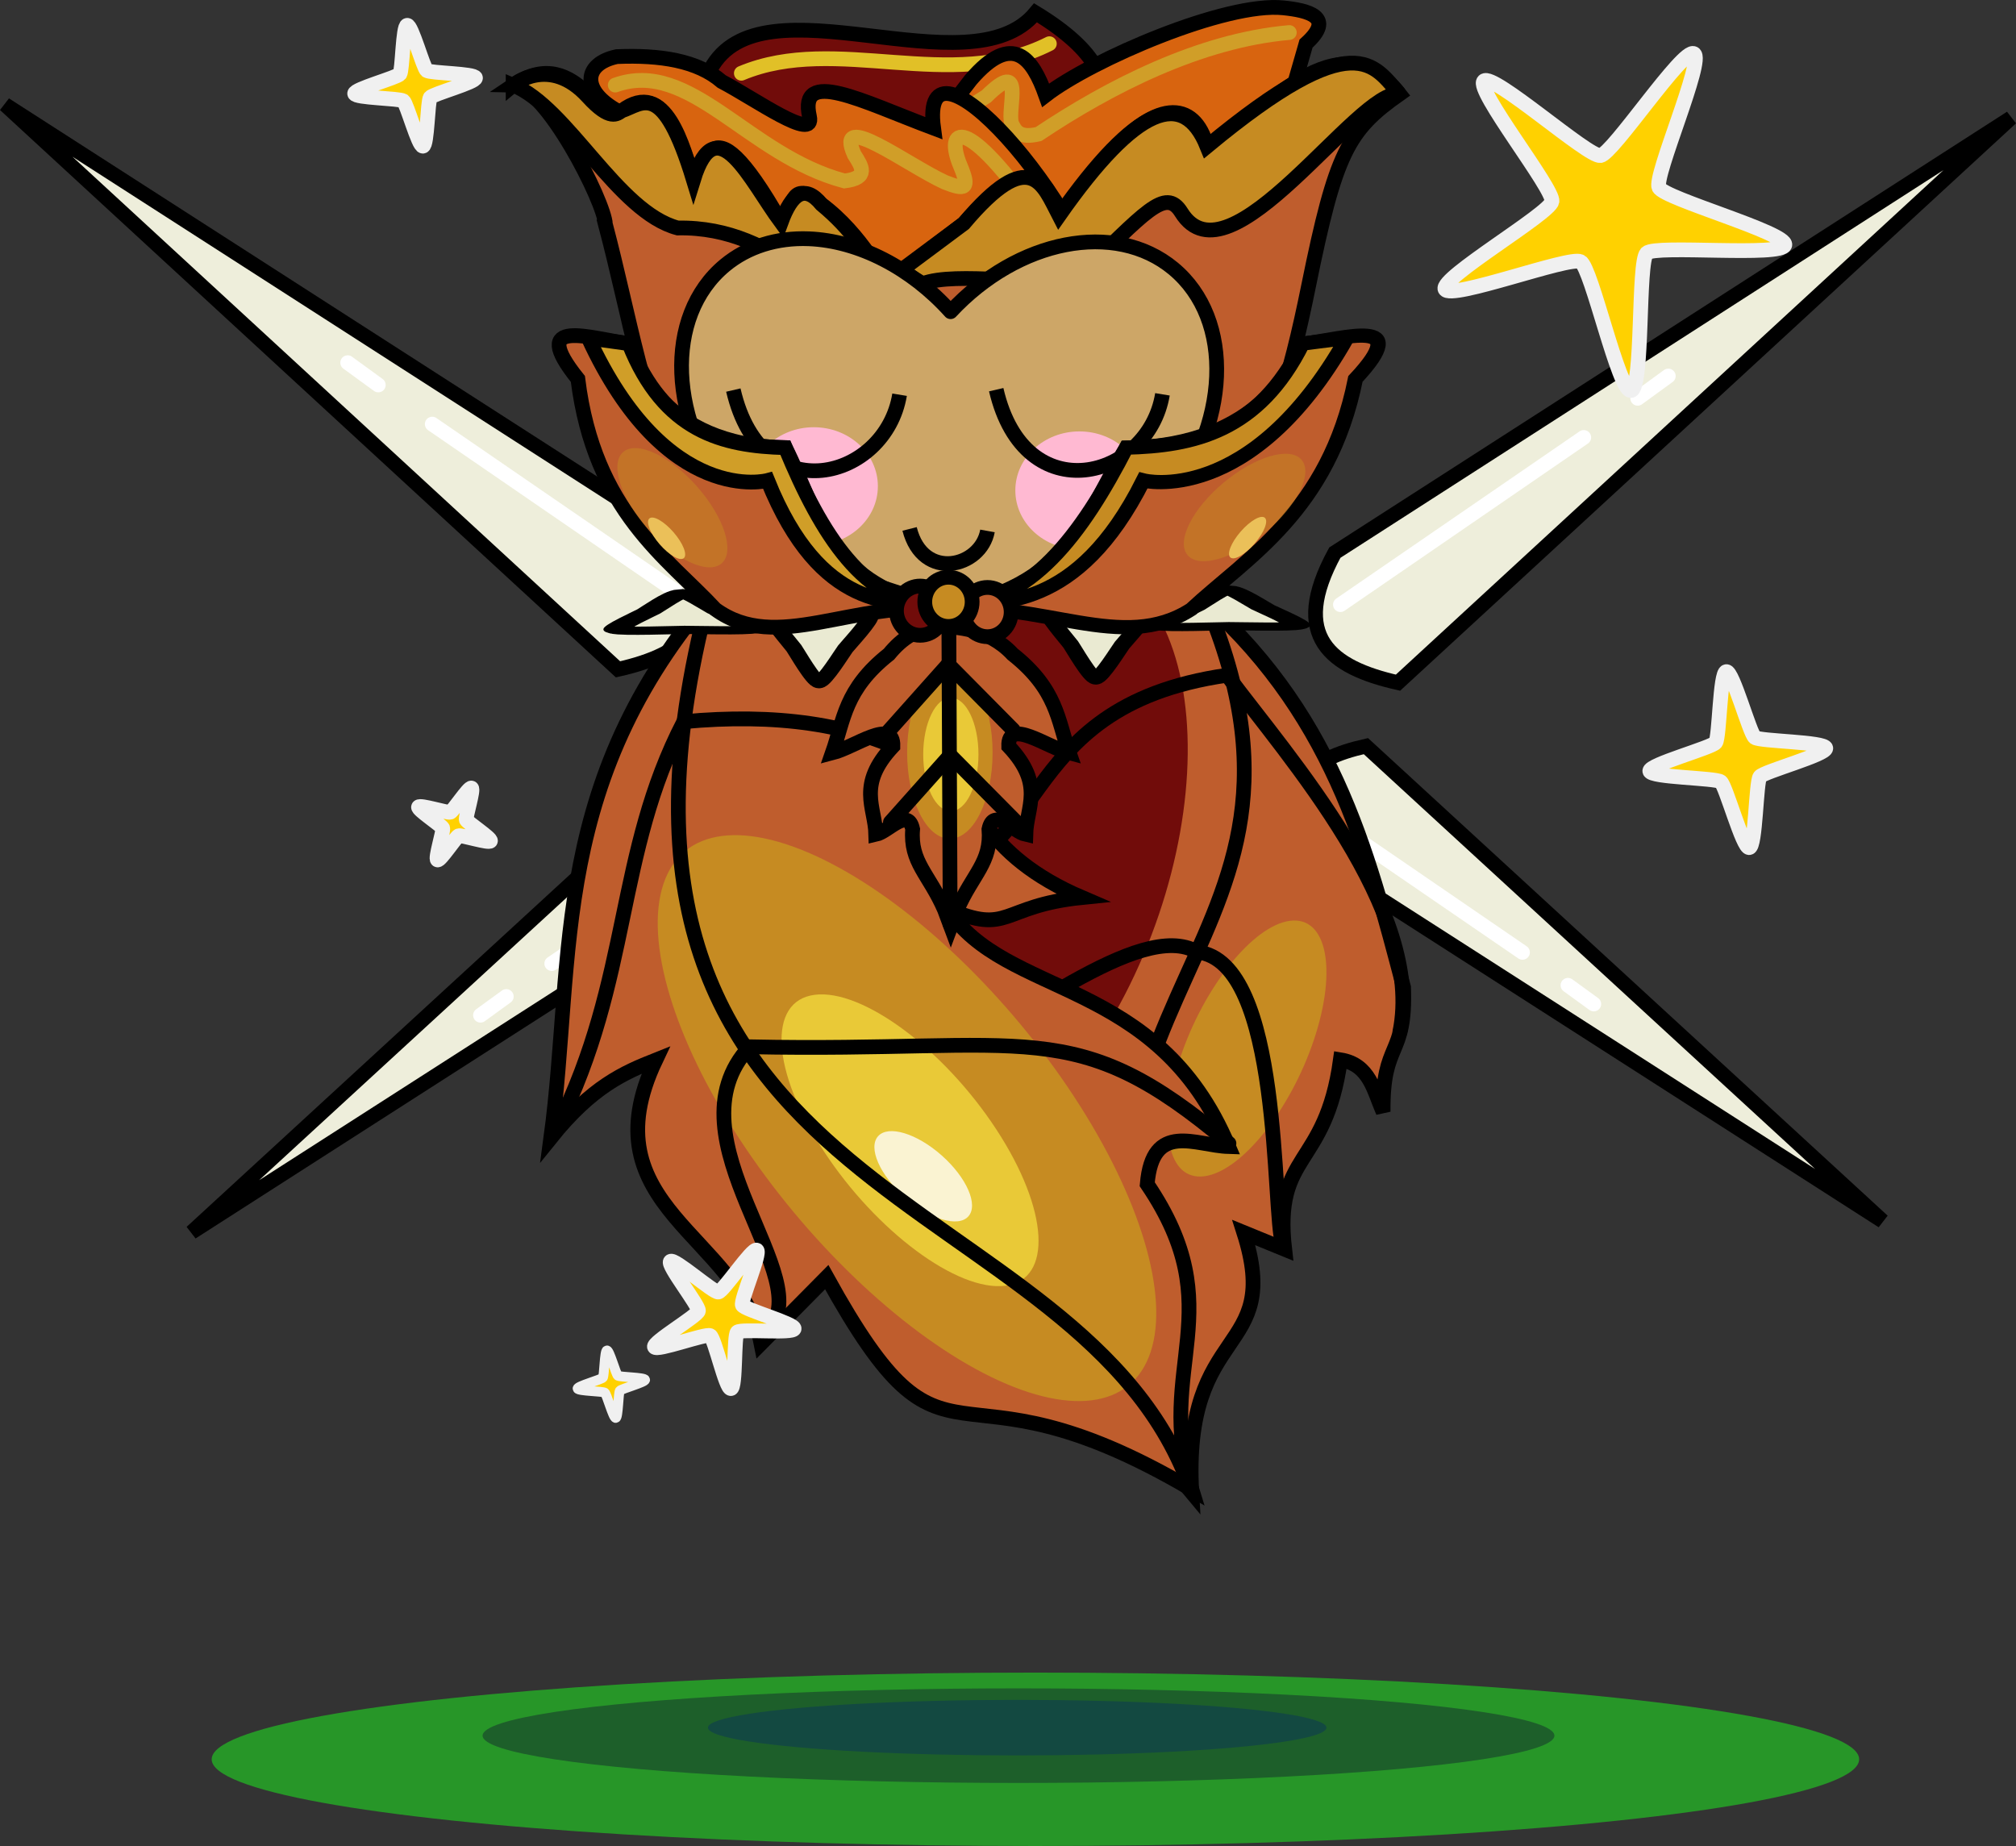 <?xml version="1.0" encoding="UTF-8" standalone="no"?>
<!-- Created with Inkscape (http://www.inkscape.org/) -->

<svg
   xmlns:dc="http://purl.org/dc/elements/1.1/"
   xmlns:cc="http://creativecommons.org/ns#"
   xmlns:rdf="http://www.w3.org/1999/02/22-rdf-syntax-ns#"
   xmlns:svg="http://www.w3.org/2000/svg"
   xmlns="http://www.w3.org/2000/svg"
   xmlns:sodipodi="http://sodipodi.sourceforge.net/DTD/sodipodi-0.dtd"
   xmlns:inkscape="http://www.inkscape.org/namespaces/inkscape"
   width="205.104mm"
   height="187.793mm"
   viewBox="0 0 205.104 187.793"
   version="1.1"
   id="svg3142"
   inkscape:version="0.92.4 (5da689c313, 2019-01-14)"
   sodipodi:docname="shiny_petalina.svg"
   inkscape:export-filename="C:\Users\jinny\Documents\GitHub\SYSHACK-2020\hackamon\petalina\shiny_petalina.png"
   inkscape:export-xdpi="300"
   inkscape:export-ydpi="300">
  <rect x="0" y="0" width="205.104" height="187.793" fill="#333333" stroke="none"/>
  <defs
     id="defs3136" />
  <sodipodi:namedview
     id="base"
     pagecolor="#ffffff"
     bordercolor="#666666"
     borderopacity="1.0"
     inkscape:pageopacity="0.0"
     inkscape:pageshadow="2"
     inkscape:zoom="0.98994949"
     inkscape:cx="213.45122"
     inkscape:cy="366.62975"
     inkscape:document-units="mm"
     inkscape:current-layer="layer3"
     showgrid="false"
     inkscape:window-width="1920"
     inkscape:window-height="1046"
     inkscape:window-x="-11"
     inkscape:window-y="-11"
     inkscape:window-maximized="1"
     inkscape:snap-bbox="true"
     inkscape:snap-global="false"
     fit-margin-top="0"
     fit-margin-left="0"
     fit-margin-right="0"
     fit-margin-bottom="0" />
  <g
     inkscape:groupmode="layer"
     id="layer24"
     inkscape:label="Platform"
     transform="translate(7.67,-41.588)">
    <ellipse
       style="opacity:1;fill:#279628;fill-opacity:1;fill-rule:evenodd;stroke:none;stroke-width:1.5;stroke-linecap:round;stroke-linejoin:round;stroke-miterlimit:4;stroke-dasharray:none;stroke-dashoffset:2.857;stroke-opacity:1;paint-order:fill markers stroke"
       id="path4239"
       cx="97.671"
       cy="220.561"
       rx="83.805"
       ry="8.82" />
    <ellipse
       style="opacity:1;fill:#1d5f2a;fill-opacity:1;fill-rule:evenodd;stroke:none;stroke-width:1.5;stroke-linecap:round;stroke-linejoin:round;stroke-miterlimit:4;stroke-dasharray:none;stroke-dashoffset:2.857;stroke-opacity:1;paint-order:fill markers stroke"
       id="path4245"
       cx="95.95"
       cy="218.155"
       rx="54.523"
       ry="4.811" />
    <ellipse
       style="opacity:1;fill:#134941;fill-opacity:1;fill-rule:evenodd;stroke:none;stroke-width:1.5;stroke-linecap:round;stroke-linejoin:round;stroke-miterlimit:4;stroke-dasharray:none;stroke-dashoffset:2.857;stroke-opacity:1;paint-order:fill markers stroke"
       id="path4245-3"
       cx="95.817"
       cy="217.342"
       rx="31.466"
       ry="2.826" />
  </g>
  <g
     inkscape:groupmode="layer"
     id="layer23"
     inkscape:label="Thorns"
     sodipodi:insensitive="true"
     transform="translate(7.67,-41.588)">
    <g
       id="g4170">
      <g
         id="g4112">
        <path
           style="fill:#eeeedb;fill-opacity:1;stroke:#000000;stroke-width:1.5;stroke-linecap:round;stroke-linejoin:miter;stroke-miterlimit:4;stroke-dasharray:none;stroke-opacity:1"
           d="m 128.134,97.807 c -4.66,8.55 -0.424,11.685 6.426,13.229 l 62.366,-57.452 z"
           id="path4081"
           inkscape:connector-curvature="0"
           sodipodi:nodetypes="cccc" />
        <path
           style="fill:none;stroke:#ffffff;stroke-width:1.5;stroke-linecap:round;stroke-linejoin:miter;stroke-miterlimit:4;stroke-dasharray:none;stroke-opacity:1"
           d="M 128.701,103.098 153.458,86.089"
           id="path4092"
           inkscape:connector-curvature="0" />
        <path
           style="fill:none;stroke:#ffffff;stroke-width:1.5;stroke-linecap:round;stroke-linejoin:miter;stroke-miterlimit:4;stroke-dasharray:none;stroke-opacity:1"
           d="m 158.946,82.107 3.114,-2.267"
           id="path4092-4"
           inkscape:connector-curvature="0" />
      </g>
      <g
         id="g4112-9"
         transform="matrix(-1,0,0,1,189.763,-1.357)">
        <path
           style="fill:#eeeedb;fill-opacity:1;stroke:#000000;stroke-width:1.5;stroke-linecap:round;stroke-linejoin:miter;stroke-miterlimit:4;stroke-dasharray:none;stroke-opacity:1"
           d="m 128.134,97.807 c -4.66,8.55 -0.424,11.685 6.426,13.229 l 62.366,-57.452 z"
           id="path4081-7"
           inkscape:connector-curvature="0"
           sodipodi:nodetypes="cccc" />
        <path
           style="fill:none;stroke:#ffffff;stroke-width:1.5;stroke-linecap:round;stroke-linejoin:miter;stroke-miterlimit:4;stroke-dasharray:none;stroke-opacity:1"
           d="M 128.701,103.098 153.458,86.089"
           id="path4092-1"
           inkscape:connector-curvature="0" />
        <path
           style="fill:none;stroke:#ffffff;stroke-width:1.5;stroke-linecap:round;stroke-linejoin:miter;stroke-miterlimit:4;stroke-dasharray:none;stroke-opacity:1"
           d="m 158.946,82.107 3.114,-2.267"
           id="path4092-4-3"
           inkscape:connector-curvature="0" />
      </g>
    </g>
    <g
       transform="matrix(0.843,0,0,-0.841,17.86,210.872)"
       id="g4170-7"
       style="stroke-width:1.187">
      <g
         id="g4112-5"
         style="stroke-width:1.187">
        <path
           style="fill:#eeeedb;fill-opacity:1;stroke:#000000;stroke-width:1.781;stroke-linecap:round;stroke-linejoin:miter;stroke-miterlimit:4;stroke-dasharray:none;stroke-opacity:1"
           d="m 128.134,97.807 c -4.66,8.55 -0.424,11.685 6.426,13.229 l 62.366,-57.452 z"
           id="path4081-5"
           inkscape:connector-curvature="0"
           sodipodi:nodetypes="cccc" />
        <path
           style="fill:none;stroke:#ffffff;stroke-width:1.781;stroke-linecap:round;stroke-linejoin:miter;stroke-miterlimit:4;stroke-dasharray:none;stroke-opacity:1"
           d="M 128.701,103.098 153.458,86.089"
           id="path4092-2"
           inkscape:connector-curvature="0" />
        <path
           style="fill:none;stroke:#ffffff;stroke-width:1.781;stroke-linecap:round;stroke-linejoin:miter;stroke-miterlimit:4;stroke-dasharray:none;stroke-opacity:1"
           d="m 158.946,82.107 3.114,-2.267"
           id="path4092-4-7"
           inkscape:connector-curvature="0" />
      </g>
      <g
         id="g4112-9-6"
         transform="matrix(-1,0,0,1,189.763,-1.357)"
         style="stroke-width:1.187">
        <path
           style="fill:#eeeedb;fill-opacity:1;stroke:#000000;stroke-width:1.781;stroke-linecap:round;stroke-linejoin:miter;stroke-miterlimit:4;stroke-dasharray:none;stroke-opacity:1"
           d="m 128.134,97.807 c -4.66,8.55 -0.424,11.685 6.426,13.229 l 62.366,-57.452 z"
           id="path4081-7-3"
           inkscape:connector-curvature="0"
           sodipodi:nodetypes="cccc" />
        <path
           style="fill:none;stroke:#ffffff;stroke-width:1.781;stroke-linecap:round;stroke-linejoin:miter;stroke-miterlimit:4;stroke-dasharray:none;stroke-opacity:1"
           d="M 128.701,103.098 153.458,86.089"
           id="path4092-1-3"
           inkscape:connector-curvature="0" />
        <path
           style="fill:none;stroke:#ffffff;stroke-width:1.781;stroke-linecap:round;stroke-linejoin:miter;stroke-miterlimit:4;stroke-dasharray:none;stroke-opacity:1"
           d="m 158.946,82.107 3.114,-2.267"
           id="path4092-4-3-7"
           inkscape:connector-curvature="0" />
      </g>
    </g>
  </g>
  <g
     inkscape:groupmode="layer"
     id="layer21"
     inkscape:label="Leaf Body"
     transform="translate(7.67,-41.588)"
     sodipodi:insensitive="true">
    <path
       style="fill:#bf5d2d;fill-opacity:1;stroke:#000000;stroke-width:1.5;stroke-linecap:butt;stroke-linejoin:miter;stroke-miterlimit:4;stroke-dasharray:none;stroke-opacity:1"
       d="m 113.771,101.775 c 14.131,12.016 17.639,26.156 21.356,40.254 0.262,7.258 -2.161,5.342 -2.079,12.662 -0.968,-2.165 -1.362,-4.807 -4.347,-5.292 -1.528,11.122 -6.809,9.327 -5.67,19.277 l -4.158,-1.701 c 4.033,12.652 -6.283,9.097 -5.292,26.458 L 69.926,141.085 85.423,98.185 Z"
       id="path3978"
       inkscape:connector-curvature="0"
       sodipodi:nodetypes="cccccccccc" />
    <ellipse
       style="opacity:1;fill:#710c0a;fill-opacity:1;fill-rule:evenodd;stroke:none;stroke-width:1.504;stroke-linecap:round;stroke-linejoin:round;stroke-miterlimit:4;stroke-dasharray:none;stroke-dashoffset:2.857;stroke-opacity:1;paint-order:fill markers stroke"
       id="path4007"
       cx="136.281"
       cy="70.226"
       rx="18.674"
       ry="33.245"
       transform="matrix(0.878,0.478,-0.39,0.921,0,0)" />
    <path
       style="fill:none;stroke:#000000;stroke-width:1.5;stroke-linecap:round;stroke-linejoin:miter;stroke-miterlimit:4;stroke-dasharray:none;stroke-opacity:1"
       d="m 134.749,146.565 c 2.532,-12.405 -11.363,-27.94 -17.576,-36.286 -22.648,3.26 -17.349,20.16 -32.884,20.789"
       id="path4003"
       inkscape:connector-curvature="0"
       sodipodi:nodetypes="ccc" />
    <path
       style="fill:none;stroke:#000000;stroke-width:1.5;stroke-linecap:butt;stroke-linejoin:miter;stroke-miterlimit:4;stroke-dasharray:none;stroke-opacity:1"
       d="m 115.283,103.476 c 15.067,36.876 -22.902,39.055 -2.457,89.202"
       id="path4001"
       inkscape:connector-curvature="0"
       sodipodi:nodetypes="cc" />
    <ellipse
       style="opacity:1;fill:#c68b22;fill-opacity:1;fill-rule:evenodd;stroke:none;stroke-width:1.583;stroke-linecap:round;stroke-linejoin:round;stroke-miterlimit:4;stroke-dasharray:none;stroke-dashoffset:2.857;stroke-opacity:1;paint-order:fill markers stroke"
       id="path4009-5-7"
       cx="-178.198"
       cy="181.011"
       rx="6.858"
       ry="13.705"
       transform="matrix(-0.991,0.131,-0.317,0.948,0,0)" />
    <path
       style="fill:none;stroke:#000000;stroke-width:1.5;stroke-linecap:round;stroke-linejoin:miter;stroke-miterlimit:4;stroke-dasharray:none;stroke-opacity:1"
       d="m 122.842,168.299 c -1.129,-3.46 0.013,-28.919 -8.693,-29.86 -5.876,-3.434 -18.711,7.683 -28.159,11.717"
       id="path4005"
       inkscape:connector-curvature="0"
       sodipodi:nodetypes="ccc" />
    <path
       style="fill:#bf5d2d;fill-opacity:1;stroke:#000000;stroke-width:1.5;stroke-linecap:butt;stroke-linejoin:miter;stroke-miterlimit:4;stroke-dasharray:none;stroke-opacity:1"
       d="m 66.016,100.608 c -18.049,20.014 -15.132,38.122 -17.64,56.723 4.202,-5.224 7.449,-6.626 10.664,-7.904 -7.084,14.937 8.553,17.809 10.718,28.837 l 6.682,-6.753 c 12.7,22.964 11.885,6.719 37.15,21.609 -3.859,-12.482 4.17,-18.19 -4.544,-31.063 0.534,-6.473 4.935,-3.925 8.285,-3.827 -7.269,-17.382 -22.763,-15.039 -28.628,-24.218 6.412,2.787 5.35,-0.268 13.701,-1.119 -19.497,-8.345 -10.542,-25.365 -17.68,-36.562 z"
       id="path3976"
       inkscape:connector-curvature="0"
       sodipodi:nodetypes="cccccccccccc" />
    <ellipse
       style="opacity:1;fill:#c68b22;fill-opacity:1;fill-rule:evenodd;stroke:none;stroke-width:1.583;stroke-linecap:round;stroke-linejoin:round;stroke-miterlimit:4;stroke-dasharray:none;stroke-dashoffset:2.857;stroke-opacity:1;paint-order:fill markers stroke"
       id="path4009"
       cx="-15.919"
       cy="183.206"
       rx="17.163"
       ry="34.296"
       transform="matrix(0.992,-0.125,0.548,0.837,0,0)" />
    <ellipse
       style="opacity:1;fill:#e9c937;fill-opacity:1;fill-rule:evenodd;stroke:none;stroke-width:1.583;stroke-linecap:round;stroke-linejoin:round;stroke-miterlimit:4;stroke-dasharray:none;stroke-dashoffset:2.857;stroke-opacity:1;paint-order:fill markers stroke"
       id="path4009-5"
       cx="-17.004"
       cy="185.737"
       rx="8.848"
       ry="17.682"
       transform="matrix(0.992,-0.125,0.548,0.837,0,0)" />
    <ellipse
       style="opacity:1;fill:#ffffff;fill-opacity:0.771;fill-rule:evenodd;stroke:none;stroke-width:1.5;stroke-linecap:round;stroke-linejoin:bevel;stroke-miterlimit:4;stroke-dasharray:none;stroke-dashoffset:2.857;stroke-opacity:1;paint-order:normal"
       id="path1063"
       cx="-63.438"
       cy="171.516"
       rx="2.835"
       ry="6.142"
       transform="rotate(-48.441)" />
    <path
       style="fill:none;stroke:#000000;stroke-width:1.5;stroke-linecap:butt;stroke-linejoin:miter;stroke-miterlimit:4;stroke-dasharray:none;stroke-opacity:1"
       d="m 64.412,102.428 c -16.482,63.043 38.265,59.021 49.17,91.007"
       id="path3980"
       inkscape:connector-curvature="0"
       sodipodi:nodetypes="cc" />
    <path
       style="fill:none;stroke:#000000;stroke-width:1.5;stroke-linecap:butt;stroke-linejoin:miter;stroke-miterlimit:4;stroke-dasharray:none;stroke-opacity:1"
       d="m 49.042,156.204 c 7.532,-15.132 5.889,-27.709 12.851,-41.199 9.246,-0.861 17.227,0.177 23.624,3.591"
       id="path3982"
       inkscape:connector-curvature="0"
       sodipodi:nodetypes="ccc" />
    <path
       style="fill:none;stroke:#000000;stroke-width:1.5;stroke-linecap:round;stroke-linejoin:miter;stroke-miterlimit:4;stroke-dasharray:none;stroke-opacity:1"
       d="m 70.304,176.993 c 5.771,-5.024 -10.399,-19.572 -1.701,-28.915 28.648,0.591 32.979,-3.51 48.759,9.827"
       id="path3999"
       inkscape:connector-curvature="0"
       sodipodi:nodetypes="ccc" />
  </g>
  <g
     inkscape:groupmode="layer"
     id="layer22"
     inkscape:label="Collar Thorns"
     transform="translate(7.67,-41.588)"
     sodipodi:insensitive="true">
    <path
       sodipodi:type="star"
       style="opacity:1;fill:#eaead2;fill-opacity:1;fill-rule:evenodd;stroke:#000000;stroke-width:8.974;stroke-linecap:round;stroke-linejoin:round;stroke-miterlimit:4;stroke-dasharray:none;stroke-dashoffset:2.857;stroke-opacity:1;paint-order:fill markers stroke"
       id="path4026"
       sodipodi:sides="3"
       sodipodi:cx="-24.568451"
       sodipodi:cy="94.215775"
       sodipodi:r1="13.660018"
       sodipodi:r2="26.531801"
       sodipodi:arg1="1.5555771"
       sodipodi:arg2="2.6027746"
       inkscape:flatsided="false"
       inkscape:rounded="0.11"
       inkscape:randomized="0"
       d="m -24.361,107.874 c -2.528,0.038 -21.683,2.125 -22.981,-0.044 -1.297,-2.17 9.61,-18.055 10.84,-20.263 1.23,-2.208 9.001,-19.841 11.529,-19.88 2.528,-0.038 10.831,17.35 12.128,19.519 1.297,2.17 12.682,17.716 11.452,19.924 -1.23,2.208 -20.441,0.705 -22.969,0.744 z"
       inkscape:transform-center-x="-0.52897813"
       inkscape:transform-center-y="0.45337438"
       transform="matrix(0.3,0,0,0.093,69.299,95.634)" />
    <path
       sodipodi:type="star"
       style="opacity:1;fill:#eaead2;fill-opacity:1;fill-rule:evenodd;stroke:#000000;stroke-width:8.974;stroke-linecap:round;stroke-linejoin:round;stroke-miterlimit:4;stroke-dasharray:none;stroke-dashoffset:2.857;stroke-opacity:1;paint-order:fill markers stroke"
       id="path4026-1"
       sodipodi:sides="3"
       sodipodi:cx="-24.568451"
       sodipodi:cy="94.215775"
       sodipodi:r1="13.660018"
       sodipodi:r2="26.531801"
       sodipodi:arg1="1.5555771"
       sodipodi:arg2="2.6027746"
       inkscape:flatsided="false"
       inkscape:rounded="0.11"
       inkscape:randomized="0"
       d="m -24.361,107.874 c -2.528,0.038 -21.683,2.125 -22.981,-0.044 -1.297,-2.17 9.61,-18.055 10.84,-20.263 1.23,-2.208 9.001,-19.841 11.529,-19.88 2.528,-0.038 10.831,17.35 12.128,19.519 1.297,2.17 12.682,17.716 11.452,19.924 -1.23,2.208 -20.441,0.705 -22.969,0.744 z"
       inkscape:transform-center-x="-0.52897813"
       inkscape:transform-center-y="0.45337438"
       transform="matrix(0.3,0,0,0.093,124.672,95.256)" />
    <path
       sodipodi:type="star"
       style="opacity:1;fill:#eaead2;fill-opacity:1;fill-rule:evenodd;stroke:#000000;stroke-width:7.703;stroke-linecap:round;stroke-linejoin:round;stroke-miterlimit:4;stroke-dasharray:none;stroke-dashoffset:2.857;stroke-opacity:1;paint-order:fill markers stroke"
       id="path4026-0"
       sodipodi:sides="3"
       sodipodi:cx="-24.568451"
       sodipodi:cy="94.215775"
       sodipodi:r1="13.660018"
       sodipodi:r2="26.531801"
       sodipodi:arg1="1.5555771"
       sodipodi:arg2="2.6027746"
       inkscape:flatsided="false"
       inkscape:rounded="0.11"
       inkscape:randomized="0"
       d="m -24.361,107.874 c -2.528,0.038 -21.683,2.125 -22.981,-0.044 -1.297,-2.17 9.61,-18.055 10.84,-20.263 1.23,-2.208 9.001,-19.841 11.529,-19.88 2.528,-0.038 10.831,17.35 12.128,19.519 1.297,2.17 12.682,17.716 11.452,19.924 -1.23,2.208 -20.441,0.705 -22.969,0.744 z"
       inkscape:transform-center-x="-0.38979754"
       inkscape:transform-center-y="-0.83512076"
       transform="matrix(0.221,0,0,-0.172,109.331,122.21)" />
    <path
       sodipodi:type="star"
       style="opacity:1;fill:#eaead2;fill-opacity:1;fill-rule:evenodd;stroke:#000000;stroke-width:7.703;stroke-linecap:round;stroke-linejoin:round;stroke-miterlimit:4;stroke-dasharray:none;stroke-dashoffset:2.857;stroke-opacity:1;paint-order:fill markers stroke"
       id="path4026-0-5"
       sodipodi:sides="3"
       sodipodi:cx="-24.568451"
       sodipodi:cy="94.215775"
       sodipodi:r1="13.660018"
       sodipodi:r2="26.531801"
       sodipodi:arg1="1.5555771"
       sodipodi:arg2="2.6027746"
       inkscape:flatsided="false"
       inkscape:rounded="0.11"
       inkscape:randomized="0"
       d="m -24.361,107.874 c -2.528,0.038 -21.683,2.125 -22.981,-0.044 -1.297,-2.17 9.61,-18.055 10.84,-20.263 1.23,-2.208 9.001,-19.841 11.529,-19.88 2.528,-0.038 10.831,17.35 12.128,19.519 1.297,2.17 12.682,17.716 11.452,19.924 -1.23,2.208 -20.441,0.705 -22.969,0.744 z"
       inkscape:transform-center-x="-0.38979754"
       inkscape:transform-center-y="-0.83512076"
       transform="matrix(0.221,0,0,-0.172,81.171,122.588)" />
  </g>
  <g
     inkscape:label="Rose Head"
     inkscape:groupmode="layer"
     id="layer1"
     transform="translate(7.67,-41.588)"
     sodipodi:insensitive="true">
    <path
       style="fill:#710c0a;fill-opacity:1;stroke:#000000;stroke-width:1.5;stroke-linecap:butt;stroke-linejoin:miter;stroke-miterlimit:4;stroke-dasharray:none;stroke-opacity:1"
       d="m 64.612,48.64 c 5.201,-9.687 26.341,2.418 33.075,-5.746 13.062,7.94 3.573,12.981 5.145,19.444 l -31.271,3.809 z"
       id="path3708"
       inkscape:connector-curvature="0"
       sodipodi:nodetypes="ccccc" />
    <path
       style="fill:none;fill-opacity:1;stroke:#e1c027;stroke-width:1.5;stroke-linecap:round;stroke-linejoin:miter;stroke-miterlimit:4;stroke-dasharray:none;stroke-opacity:1"
       d="m 67.753,49.041 c 9.695,-4.063 21.26,2.092 31.337,-3.007"
       id="path3734"
       inkscape:connector-curvature="0"
       sodipodi:nodetypes="cc" />
    <path
       style="fill:#d8640f;fill-opacity:1;stroke:#000000;stroke-width:1.5;stroke-linecap:butt;stroke-linejoin:miter;stroke-miterlimit:4;stroke-dasharray:none;stroke-opacity:1"
       d="m 87.312,54.623 3.78,-4.914 c 4.327,-5.03 6.312,-2.1 7.622,1.567 v 0 c 4.67,-3.604 18.338,-9.509 24.198,-8.89 2.464,0.26 5.318,0.901 2.293,3.638 l -1.606,5.575 -17.67,22.017 c 0,0 -18.143,1.606 -18.426,1.228 -0.283,-0.378 -0.189,-20.222 -0.189,-20.222 z"
       id="path3706"
       inkscape:connector-curvature="0"
       sodipodi:nodetypes="ccccsccccc" />
    <path
       style="fill:none;fill-opacity:1;stroke:#d09e28;stroke-width:1.5;stroke-linecap:round;stroke-linejoin:miter;stroke-miterlimit:4;stroke-dasharray:none;stroke-opacity:1"
       d="m 87.312,54.623 c 0.455,-0.159 5.368,-3.233 5.368,-3.233 4.063,-4.031 2.059,1.338 2.585,2.787 v 0 c 0.369,0.767 0.782,1.5 2.723,1.05 7.2,-4.814 16.399,-9.533 25.515,-10.33"
       id="path3738"
       inkscape:connector-curvature="0"
       sodipodi:nodetypes="cccccc" />
    <path
       style="fill:#d8640f;fill-opacity:1;stroke:#000000;stroke-width:1.5;stroke-linecap:butt;stroke-linejoin:miter;stroke-miterlimit:4;stroke-dasharray:none;stroke-opacity:1"
       d="m 57.855,58.242 c -0.73,-0.614 -1.483,-4.717 -2.528,-5.28 -3.993,-2.153 -3.607,-4.904 -0.237,-5.615 4.426,-0.183 8.199,0.407 10.669,2.534 3.437,1.805 9.512,6.171 8.926,3.567 -1.122,-4.984 5.2,-1.619 12.627,1.175 -1.512,-11.324 15.338,7.175 18.048,19.938 L 72.855,81.648 C 71.286,73.321 59.134,66.595 57.855,58.242 Z"
       id="path3689"
       inkscape:connector-curvature="0"
       sodipodi:nodetypes="csccscccc" />
    <path
       style="fill:none;fill-opacity:1;stroke:#d09e28;stroke-width:1.5;stroke-linecap:round;stroke-linejoin:miter;stroke-miterlimit:4;stroke-dasharray:none;stroke-opacity:1"
       d="m 54.924,50.243 c 7.639,-2.74 13.435,7.118 23.319,9.755 2.548,-0.308 1.754,-1.496 1.002,-2.673 -2.096,-4.653 5.383,1.044 9.221,2.806 2.049,0.808 2.573,0.709 1.567,-1.674 -1.601,-3.792 0.354,-5.653 8.193,5.641 l 4.555,3.317"
       id="path3736"
       inkscape:connector-curvature="0"
       sodipodi:nodetypes="ccccscc" />
    <path
       style="fill:#bf5d2d;fill-opacity:1;stroke:#000000;stroke-width:1.5;stroke-linecap:butt;stroke-linejoin:miter;stroke-miterlimit:4;stroke-dasharray:none;stroke-opacity:1"
       d="m 53.927,64.429 c 2.424,9.152 3.851,18.587 7.978,27.255 8.002,14.04 43.845,16.029 54.637,1.81 4.967,-5.967 7.014,-13.444 8.924,-22.835 2.753,-13.534 3.988,-15.799 9.255,-19.506 -6.339,-8.057 -13.716,2.041 -19.592,5.33 -1.253,-4.755 -5.339,-4.983 -10.806,1.81 l -4.242,5.23 c -1.178,-3.118 -2.485,-7.3 -9.695,0.805 l -7.877,6.034 c 0.004,0 -2.538,-5.014 -6.597,-7.985 -3.08,-2.661 -2.735,-0.01 -4.114,1.832 -7.976,-14.044 -7.486,-4.273 -8.917,-4.318 -1.019,-3.193 -2.783,-10.435 -7.298,-7.031 -1.631,3.081 -4.287,-7.188 -11.047,-2.612 3.295,0.07 9.303,11.894 9.392,14.18 z"
       id="path3687"
       inkscape:connector-curvature="0"
       sodipodi:nodetypes="cccscccccccccccc" />
    <path
       style="fill:#c68b22;fill-opacity:1;stroke:#000000;stroke-width:1.5;stroke-linecap:butt;stroke-linejoin:miter;stroke-miterlimit:4;stroke-dasharray:none;stroke-opacity:1"
       d="m 134.72,51.154 c -4.185,-0.572 -17.333,19.893 -22.208,12.037 -1.625,-2.619 -3.687,0.041 -10.522,6.61 -3.852,1.004 -12.361,-0.662 -15.794,0.649 l -2.191,-1.369 6.38,-4.752 c 6.795,-8.044 8.043,-3.983 9.695,-0.805 7.907,-11.282 12.683,-12.887 15.048,-7.04 15.227,-12.616 16.982,-8.203 19.592,-5.33 z"
       id="path3810"
       inkscape:connector-curvature="0"
       sodipodi:nodetypes="csccccccc" />
    <path
       style="fill:#c68b22;fill-opacity:1;stroke:#000000;stroke-width:1.5;stroke-linecap:butt;stroke-linejoin:miter;stroke-miterlimit:4;stroke-dasharray:none;stroke-opacity:1"
       d="m 44.535,50.249 c 5.564,2.269 10.597,12.907 16.745,14.532 10.426,-0.19 15.906,8.347 23.86,12.52 C 82.109,72.33 82.176,67.58 75.911,62.378 74.202,60.293 72.876,61.261 71.797,64.21 68.622,59.891 65.22,52.311 62.879,59.892 59.751,49.632 57.744,52.129 55.582,52.861 55.096,53.175 54.42,53.93 52.137,51.427 48.231,47.147 44.535,50.249 44.535,50.249 Z"
       id="path3812"
       inkscape:connector-curvature="0"
       sodipodi:nodetypes="cccccccsc" />
  </g>
  <g
     inkscape:groupmode="layer"
     id="layer18"
     inkscape:label="Face"
     transform="translate(7.67,-41.588)"
     sodipodi:insensitive="true">
    <path
       style="opacity:1;fill:#cda667;fill-opacity:1;fill-rule:evenodd;stroke:#000000;stroke-width:1.5;stroke-linecap:round;stroke-linejoin:round;stroke-miterlimit:4;stroke-dasharray:none;stroke-dashoffset:2.857;stroke-opacity:1;paint-order:fill markers stroke"
       d="m 74.635,65.879 c -3.285,-0.134 -6.264,0.806 -8.547,2.696 -6.256,5.181 -5.814,16.047 0.988,24.271 3.695,4.462 8.717,7.425 13.683,8.073 l 8.068,2.652 6.647,-2.131 c 3.335,-0.573 11.243,-4.141 10.846,-4.124 1.607,-1.179 3.089,-2.577 4.391,-4.142 6.802,-8.224 7.244,-19.09 0.989,-24.271 C 105.782,64.006 95.911,65.919 89.042,73.296 85.029,68.83 79.705,66.089 74.635,65.879 Z"
       id="path3711"
       inkscape:connector-curvature="0"
       sodipodi:nodetypes="cccccccccccc" />
    <ellipse
       style="opacity:1;fill:#ffb9d2;fill-opacity:1;fill-rule:evenodd;stroke:none;stroke-width:1.5;stroke-linecap:round;stroke-linejoin:round;stroke-miterlimit:4;stroke-dasharray:none;stroke-dashoffset:2.857;stroke-opacity:1;paint-order:fill markers stroke"
       id="path3772"
       cx="75.123"
       cy="91.05"
       rx="6.52"
       ry="6" />
    <path
       style="fill:none;stroke:#000000;stroke-width:1.5;stroke-linecap:butt;stroke-linejoin:miter;stroke-miterlimit:4;stroke-dasharray:none;stroke-opacity:1"
       d="m 66.938,81.27 c 2.905,12.517 15.485,9.124 16.914,0.472"
       id="path3740"
       inkscape:connector-curvature="0"
       sodipodi:nodetypes="cc" />
    <ellipse
       style="opacity:1;fill:#ffb9d2;fill-opacity:1;fill-rule:evenodd;stroke:none;stroke-width:1.5;stroke-linecap:round;stroke-linejoin:round;stroke-miterlimit:4;stroke-dasharray:none;stroke-dashoffset:2.857;stroke-opacity:1;paint-order:fill markers stroke"
       id="path3772-4"
       cx="102.148"
       cy="91.475"
       rx="6.52"
       ry="6" />
    <path
       style="fill:none;stroke:#000000;stroke-width:1.5;stroke-linecap:butt;stroke-linejoin:miter;stroke-miterlimit:4;stroke-dasharray:none;stroke-opacity:1"
       d="m 93.682,81.231 c 2.905,12.517 15.485,9.124 16.914,0.472"
       id="path3740-6"
       inkscape:connector-curvature="0"
       sodipodi:nodetypes="cc" />
    <path
       style="fill:none;stroke:#000000;stroke-width:1.5;stroke-linecap:butt;stroke-linejoin:miter;stroke-miterlimit:4;stroke-dasharray:none;stroke-opacity:1"
       d="m 84.869,95.396 c 1.361,5.376 7.255,3.919 7.925,0.203"
       id="path3740-8"
       inkscape:connector-curvature="0"
       sodipodi:nodetypes="cc" />
  </g>
  <g
     inkscape:groupmode="layer"
     id="layer19"
     inkscape:label="Collar"
     transform="translate(7.67,-41.588)"
     sodipodi:insensitive="true">
    <g
       id="g3821"
       style="fill:#bf5d2d;fill-opacity:1">
      <path
         sodipodi:nodetypes="cccccc"
         inkscape:connector-curvature="0"
         id="path3815"
         d="m 56.318,76.545 c 0.571,1.575 3.149,10.368 15.911,10.583 3.323,6.527 4.222,14.203 16.597,16.442 -9.839,-0.978 -17.46,4.554 -23.721,-2.7e-4 -4.821,-5.205 -12.319,-9.948 -13.985,-23.435 -5.159,-6.427 1.337,-4.065 5.197,-3.591 z"
         style="fill:#bf5d2d;fill-opacity:1;stroke:#000000;stroke-width:1.5;stroke-linecap:butt;stroke-linejoin:miter;stroke-miterlimit:4;stroke-dasharray:none;stroke-opacity:1" />
      <path
         sodipodi:nodetypes="cccccc"
         inkscape:connector-curvature="0"
         id="path3817"
         d="M 52.184,75.968 C 60.161,93.251 70.426,90.467 70.426,90.467 75.823,103.876 83.26,102.83 87.491,103.237 80.298,103.026 75.887,96.002 72.23,87.129 65.849,86.966 59.882,85.511 56.318,76.545 Z"
         style="fill:#d09e28;fill-opacity:1;stroke:#000000;stroke-width:1.5;stroke-linecap:butt;stroke-linejoin:miter;stroke-miterlimit:4;stroke-dasharray:none;stroke-opacity:1" />
    </g>
    <g
       transform="matrix(-1.082,0,-0.067,1,190.911,0)"
       id="g3821-7"
       style="fill:#bf5d2d;fill-opacity:1;stroke-width:0.962">
      <path
         sodipodi:nodetypes="cccccc"
         inkscape:connector-curvature="0"
         id="path3815-9"
         d="m 56.318,76.545 c 0.571,1.575 3.149,10.368 15.911,10.583 3.323,6.527 4.222,14.203 16.597,16.442 -9.839,-0.978 -17.46,4.554 -23.721,-2.7e-4 -4.821,-5.205 -12.319,-9.948 -13.985,-23.435 -5.159,-6.427 1.337,-4.065 5.197,-3.591 z"
         style="fill:#bf5d2d;fill-opacity:1;stroke:#000000;stroke-width:1.442;stroke-linecap:butt;stroke-linejoin:miter;stroke-miterlimit:4;stroke-dasharray:none;stroke-opacity:1" />
      <path
         sodipodi:nodetypes="cccccc"
         inkscape:connector-curvature="0"
         id="path3817-9"
         d="M 52.184,75.968 C 60.161,93.251 70.426,90.467 70.426,90.467 75.823,103.876 83.26,102.83 87.491,103.237 80.298,103.026 75.887,96.002 72.23,87.129 65.849,86.966 59.882,85.511 56.318,76.545 Z"
         style="fill:#c68b22;fill-opacity:1;stroke:#000000;stroke-width:1.442;stroke-linecap:butt;stroke-linejoin:miter;stroke-miterlimit:4;stroke-dasharray:none;stroke-opacity:1" />
    </g>
    <ellipse
       style="opacity:0.478;fill:#c68b22;fill-opacity:1;fill-rule:evenodd;stroke:none;stroke-width:1.5;stroke-linecap:round;stroke-linejoin:bevel;stroke-miterlimit:4;stroke-dasharray:none;stroke-dashoffset:2.857;stroke-opacity:0.655;paint-order:normal"
       id="path1029"
       cx="147.759"
       cy="-31.713"
       rx="3.307"
       ry="7.56"
       transform="rotate(50.197)" />
    <ellipse
       style="opacity:0.478;fill:#c68b22;fill-opacity:1;fill-rule:evenodd;stroke:none;stroke-width:1.5;stroke-linecap:round;stroke-linejoin:bevel;stroke-miterlimit:4;stroke-dasharray:none;stroke-dashoffset:2.857;stroke-opacity:0.655;paint-order:normal"
       id="path1029-1"
       cx="16.471"
       cy="110.027"
       rx="3.307"
       ry="7.56"
       transform="matrix(-0.748,0.664,0.664,0.748,0,0)" />
    <ellipse
       style="opacity:1;fill:#ebc059;fill-opacity:1;fill-rule:evenodd;stroke:none;stroke-width:1.5;stroke-linecap:round;stroke-linejoin:bevel;stroke-miterlimit:4;stroke-dasharray:none;stroke-dashoffset:2.857;stroke-opacity:0.655;paint-order:normal"
       id="path1046"
       cx="-17.774"
       cy="112.182"
       rx="0.935"
       ry="2.673"
       transform="rotate(-40.979)" />
    <ellipse
       style="opacity:1;fill:#ebc059;fill-opacity:1;fill-rule:evenodd;stroke:none;stroke-width:1.5;stroke-linecap:round;stroke-linejoin:bevel;stroke-miterlimit:4;stroke-dasharray:none;stroke-dashoffset:2.857;stroke-opacity:0.655;paint-order:normal"
       id="path1046-2"
       cx="-153.144"
       cy="-5.54"
       rx="0.935"
       ry="2.673"
       transform="matrix(-0.755,-0.656,-0.656,0.755,0,0)" />
  </g>
  <g
     inkscape:groupmode="layer"
     id="layer20"
     inkscape:label="Leaf Pendant"
     transform="translate(7.67,-41.588)"
     sodipodi:insensitive="true">
    <g
       id="g3934"
       transform="translate(17.954,3.307)">
      <g
         id="g3973"
         transform="translate(31.089,-6.993)">
        <g
           id="g3922">
          <path
             sodipodi:nodetypes="ccccccccccccccccc"
             inkscape:connector-curvature="0"
             id="path3847"
             transform="scale(0.265)"
             d="m 147.572,411.357 c -9.423,0.216 -15.421,4.716 -20.293,10.621 -17.078,13.518 -17.283,25.24 -21.719,37.881 8.688,-2.226 23.564,-13.525 23.234,-2.525 -13.936,14.855 -6.825,23.305 -6.566,33.84 4.832,-1.05 12.31,-10.568 14.143,-2.02 -1.05,12.773 6.29,17.222 12.217,30.885 0.002,0.005 0.004,0.009 0.006,0.014 l 2.424,6.477 2.418,-6.459 0.008,-0.018 c 5.928,-13.674 13.271,-18.121 12.221,-30.898 1.832,-8.548 9.311,0.969 14.143,2.02 0.259,-10.535 7.37,-18.984 -6.566,-33.84 -0.329,-11 14.546,0.299 23.234,2.525 -4.436,-12.641 -4.641,-24.363 -21.719,-37.881 -9.493,-10.221 -22.234,-10.378 -27.184,-10.621 z"
             style="fill:#bf5d2d;fill-opacity:1;stroke:#000000;stroke-width:5.669;stroke-linecap:butt;stroke-linejoin:miter;stroke-miterlimit:4;stroke-dasharray:none;stroke-opacity:1" />
          <ellipse
             style="opacity:1;fill:#c68b22;fill-opacity:1;fill-rule:evenodd;stroke:none;stroke-width:1.5;stroke-linecap:round;stroke-linejoin:round;stroke-miterlimit:4;stroke-dasharray:none;stroke-dashoffset:2.857;stroke-opacity:1;paint-order:fill markers stroke"
             id="path3891"
             cx="39.924"
             cy="121.832"
             rx="4.347"
             ry="8.764" />
          <ellipse
             style="opacity:1;fill:#e9c937;fill-opacity:1;fill-rule:evenodd;stroke:none;stroke-width:1.5;stroke-linecap:round;stroke-linejoin:round;stroke-miterlimit:4;stroke-dasharray:none;stroke-dashoffset:2.857;stroke-opacity:1;paint-order:fill markers stroke"
             id="path3891-5"
             cx="40.024"
             cy="122.022"
             rx="2.81"
             ry="5.773" />
          <path
             inkscape:connector-curvature="0"
             id="path3866"
             d="M 39.957,139.311 39.823,109.043"
             style="fill:none;stroke:#000000;stroke-width:1.5;stroke-linecap:round;stroke-linejoin:miter;stroke-miterlimit:4;stroke-dasharray:none;stroke-opacity:1" />
          <path
             sodipodi:nodetypes="ccc"
             inkscape:connector-curvature="0"
             id="path3868"
             d="m 33.676,119.667 6.08,-6.815 6.615,6.682"
             style="fill:none;stroke:#000000;stroke-width:1.5;stroke-linecap:round;stroke-linejoin:miter;stroke-miterlimit:4;stroke-dasharray:none;stroke-opacity:1" />
          <path
             sodipodi:nodetypes="ccc"
             inkscape:connector-curvature="0"
             id="path3868-4"
             d="m 33.876,128.922 6.08,-6.815 6.615,6.682"
             style="fill:none;stroke:#000000;stroke-width:1.5;stroke-linecap:round;stroke-linejoin:miter;stroke-miterlimit:4;stroke-dasharray:none;stroke-opacity:1" />
        </g>
        <g
           id="g3960">
          <ellipse
             ry="2.504"
             rx="2.41"
             cy="107.398"
             cx="36.9"
             id="path3924"
             style="opacity:1;fill:#710c0a;fill-opacity:1;fill-rule:evenodd;stroke:#000000;stroke-width:1.5;stroke-linecap:round;stroke-linejoin:round;stroke-miterlimit:4;stroke-dasharray:none;stroke-dashoffset:2.857;stroke-opacity:1;paint-order:fill markers stroke" />
          <ellipse
             ry="2.504"
             rx="2.41"
             cy="107.539"
             cx="43.751"
             id="path3924-0"
             style="opacity:1;fill:#bf5d2d;fill-opacity:1;fill-rule:evenodd;stroke:#000000;stroke-width:1.5;stroke-linecap:round;stroke-linejoin:round;stroke-miterlimit:4;stroke-dasharray:none;stroke-dashoffset:2.857;stroke-opacity:1;paint-order:fill markers stroke" />
          <ellipse
             ry="2.504"
             rx="2.41"
             cy="106.5"
             cx="39.782"
             id="path3924-6"
             style="opacity:1;fill:#c68b22;fill-opacity:1;fill-rule:evenodd;stroke:#000000;stroke-width:1.5;stroke-linecap:round;stroke-linejoin:round;stroke-miterlimit:4;stroke-dasharray:none;stroke-dashoffset:2.857;stroke-opacity:1;paint-order:fill markers stroke" />
        </g>
      </g>
    </g>
  </g>
  <g
     inkscape:groupmode="layer"
     id="layer3"
     inkscape:label="Shiny">
    <path
       sodipodi:type="star"
       style="opacity:1;fill:#ffd100;fill-opacity:1;fill-rule:evenodd;stroke:#f0f0f0;stroke-width:1.5;stroke-linecap:round;stroke-linejoin:bevel;stroke-miterlimit:4;stroke-dasharray:none;stroke-dashoffset:2.857;stroke-opacity:1;paint-order:normal"
       id="path1067"
       sodipodi:sides="4"
       sodipodi:cx="42.228584"
       sodipodi:cy="8.722187"
       sodipodi:r1="6.1992702"
       sodipodi:r2="1.9527702"
       sodipodi:arg1="1.4410938"
       sodipodi:arg2="2.226492"
       inkscape:flatsided="false"
       inkscape:rounded="0.09"
       inkscape:randomized="0"
       d="M 43.03,14.869 C 42.583,14.928 41.396,10.545 41.038,10.27 40.68,9.995 36.14,9.971 36.081,9.524 c -0.058,-0.447 4.324,-1.635 4.599,-1.992 0.275,-0.358 0.299,-4.898 0.746,-4.957 0.447,-0.058 1.635,4.324 1.992,4.599 0.358,0.275 4.898,0.299 4.957,0.746 0.058,0.447 -4.324,1.635 -4.599,1.992 -0.275,0.358 -0.299,4.898 -0.746,4.957 z" />
    <path
       sodipodi:type="star"
       style="opacity:1;fill:#ffd100;fill-opacity:1;fill-rule:evenodd;stroke:#f0f0f0;stroke-width:1.5;stroke-linecap:round;stroke-linejoin:bevel;stroke-miterlimit:4;stroke-dasharray:none;stroke-dashoffset:2.857;stroke-opacity:1;paint-order:normal"
       id="path1067-2"
       sodipodi:sides="5"
       sodipodi:cx="163.56897"
       sodipodi:cy="21.551126"
       sodipodi:r1="18.327139"
       sodipodi:r2="5.7730489"
       sodipodi:arg1="1.4410938"
       sodipodi:arg2="2.0694123"
       inkscape:flatsided="false"
       inkscape:rounded="0.09"
       inkscape:randomized="0"
       d="m 165.939,39.724 c -1.256,0.164 -4.019,-12.497 -5.131,-13.103 -1.112,-0.606 -13.247,3.944 -13.791,2.8 -0.544,-1.144 10.644,-7.684 10.876,-8.929 0.232,-1.245 -7.844,-11.38 -6.925,-12.25 0.92,-0.871 10.597,7.748 11.853,7.585 1.256,-0.164 8.399,-10.977 9.511,-10.371 1.112,0.606 -4.094,12.473 -3.551,13.617 0.544,1.144 13.035,4.596 12.803,5.841 -0.232,1.245 -13.128,-0.04 -14.047,0.831 -0.92,0.871 -0.343,13.817 -1.598,13.981 z" />
    <path
       sodipodi:type="star"
       style="opacity:1;fill:#ffd100;fill-opacity:1;fill-rule:evenodd;stroke:#f0f0f0;stroke-width:1.5;stroke-linecap:round;stroke-linejoin:bevel;stroke-miterlimit:4;stroke-dasharray:none;stroke-dashoffset:2.857;stroke-opacity:1;paint-order:normal"
       id="path1067-1"
       sodipodi:sides="4"
       sodipodi:cx="46.237633"
       sodipodi:cy="83.824921"
       sodipodi:r1="4.0432048"
       sodipodi:r2="1.2736095"
       sodipodi:arg1="1.4410938"
       sodipodi:arg2="2.226492"
       inkscape:flatsided="false"
       inkscape:rounded="0.09"
       inkscape:randomized="0"
       d="m 46.761,87.834 c -0.292,0.038 -1.066,-2.82 -1.299,-3 -0.233,-0.179 -3.195,-0.195 -3.233,-0.487 -0.038,-0.292 2.82,-1.066 3,-1.299 0.179,-0.233 0.195,-3.195 0.487,-3.233 0.292,-0.038 1.066,2.82 1.299,3 0.233,0.179 3.195,0.195 3.233,0.487 0.038,0.292 -2.82,1.066 -3,1.299 -0.179,0.233 -0.195,3.195 -0.487,3.233 z"
       transform="rotate(32.726,46.238,83.825)" />
    <path
       sodipodi:type="star"
       style="opacity:1;fill:#ffd100;fill-opacity:1;fill-rule:evenodd;stroke:#f0f0f0;stroke-width:1.5;stroke-linecap:round;stroke-linejoin:bevel;stroke-miterlimit:4;stroke-dasharray:none;stroke-dashoffset:2.857;stroke-opacity:1;paint-order:normal"
       id="path1067-7"
       sodipodi:sides="4"
       sodipodi:cx="176.79879"
       sodipodi:cy="77.276819"
       sodipodi:r1="9.0291061"
       sodipodi:r2="2.8441687"
       sodipodi:arg1="1.4410938"
       sodipodi:arg2="2.226492"
       inkscape:flatsided="false"
       inkscape:rounded="0.09"
       inkscape:randomized="0"
       d="m 177.967,86.23 c -0.652,0.085 -2.381,-6.298 -2.902,-6.699 -0.521,-0.401 -7.134,-0.435 -7.219,-1.087 -0.085,-0.652 6.298,-2.381 6.699,-2.902 0.401,-0.521 0.435,-7.134 1.087,-7.219 0.652,-0.085 2.381,6.298 2.902,6.699 0.521,0.401 7.134,0.435 7.219,1.087 0.085,0.652 -6.298,2.381 -6.699,2.902 -0.401,0.521 -0.435,7.134 -1.087,7.219 z" />
    <path
       sodipodi:type="star"
       style="opacity:1;fill:#ffd100;fill-opacity:1;fill-rule:evenodd;stroke:#f0f0f0;stroke-width:1.5;stroke-linecap:round;stroke-linejoin:bevel;stroke-miterlimit:4;stroke-dasharray:none;stroke-dashoffset:2.857;stroke-opacity:1;paint-order:normal"
       id="path1067-0"
       sodipodi:sides="5"
       sodipodi:cx="73.388412"
       sodipodi:cy="133.79089"
       sodipodi:r1="7.5332675"
       sodipodi:r2="2.3729794"
       sodipodi:arg1="1.4410938"
       sodipodi:arg2="2.0694123"
       inkscape:flatsided="false"
       inkscape:rounded="0.09"
       inkscape:randomized="0"
       d="m 74.363,141.261 c -0.516,0.067 -1.652,-5.137 -2.109,-5.386 -0.457,-0.249 -5.445,1.621 -5.669,1.151 -0.224,-0.47 4.375,-3.159 4.471,-3.67 0.095,-0.512 -3.224,-4.678 -2.846,-5.035 0.378,-0.358 4.356,3.185 4.872,3.118 0.516,-0.067 3.452,-4.512 3.909,-4.263 0.457,0.249 -1.683,5.127 -1.459,5.597 0.224,0.47 5.358,1.889 5.262,2.401 -0.095,0.512 -5.396,-0.016 -5.774,0.342 -0.378,0.358 -0.141,5.679 -0.657,5.747 z" />
    <path
       sodipodi:type="star"
       style="opacity:1;fill:#ffd100;fill-opacity:1;fill-rule:evenodd;stroke:#f0f0f0;stroke-width:2.175;stroke-linecap:round;stroke-linejoin:bevel;stroke-miterlimit:4;stroke-dasharray:none;stroke-dashoffset:2.857;stroke-opacity:1;paint-order:normal"
       id="path1067-0-7"
       sodipodi:sides="4"
       sodipodi:cx="63.045338"
       sodipodi:cy="138.99506"
       sodipodi:r1="7.5332675"
       sodipodi:r2="2.3729794"
       sodipodi:arg1="1.4410938"
       sodipodi:arg2="2.226492"
       inkscape:flatsided="false"
       inkscape:rounded="0.09"
       inkscape:randomized="0"
       d="m 64.02,146.465 c -0.544,0.071 -1.987,-5.255 -2.421,-5.589 -0.435,-0.334 -5.952,-0.363 -6.023,-0.907 -0.071,-0.544 5.255,-1.987 5.589,-2.421 0.334,-0.434 0.363,-5.952 0.907,-6.023 0.544,-0.071 1.987,5.255 2.421,5.589 0.435,0.334 5.952,0.363 6.023,0.907 0.071,0.544 -5.255,1.987 -5.589,2.421 -0.334,0.435 -0.363,5.952 -0.907,6.023 z"
       transform="matrix(0.46,0,0,0.46,33.196,76.876)" />
  </g>
</svg>
